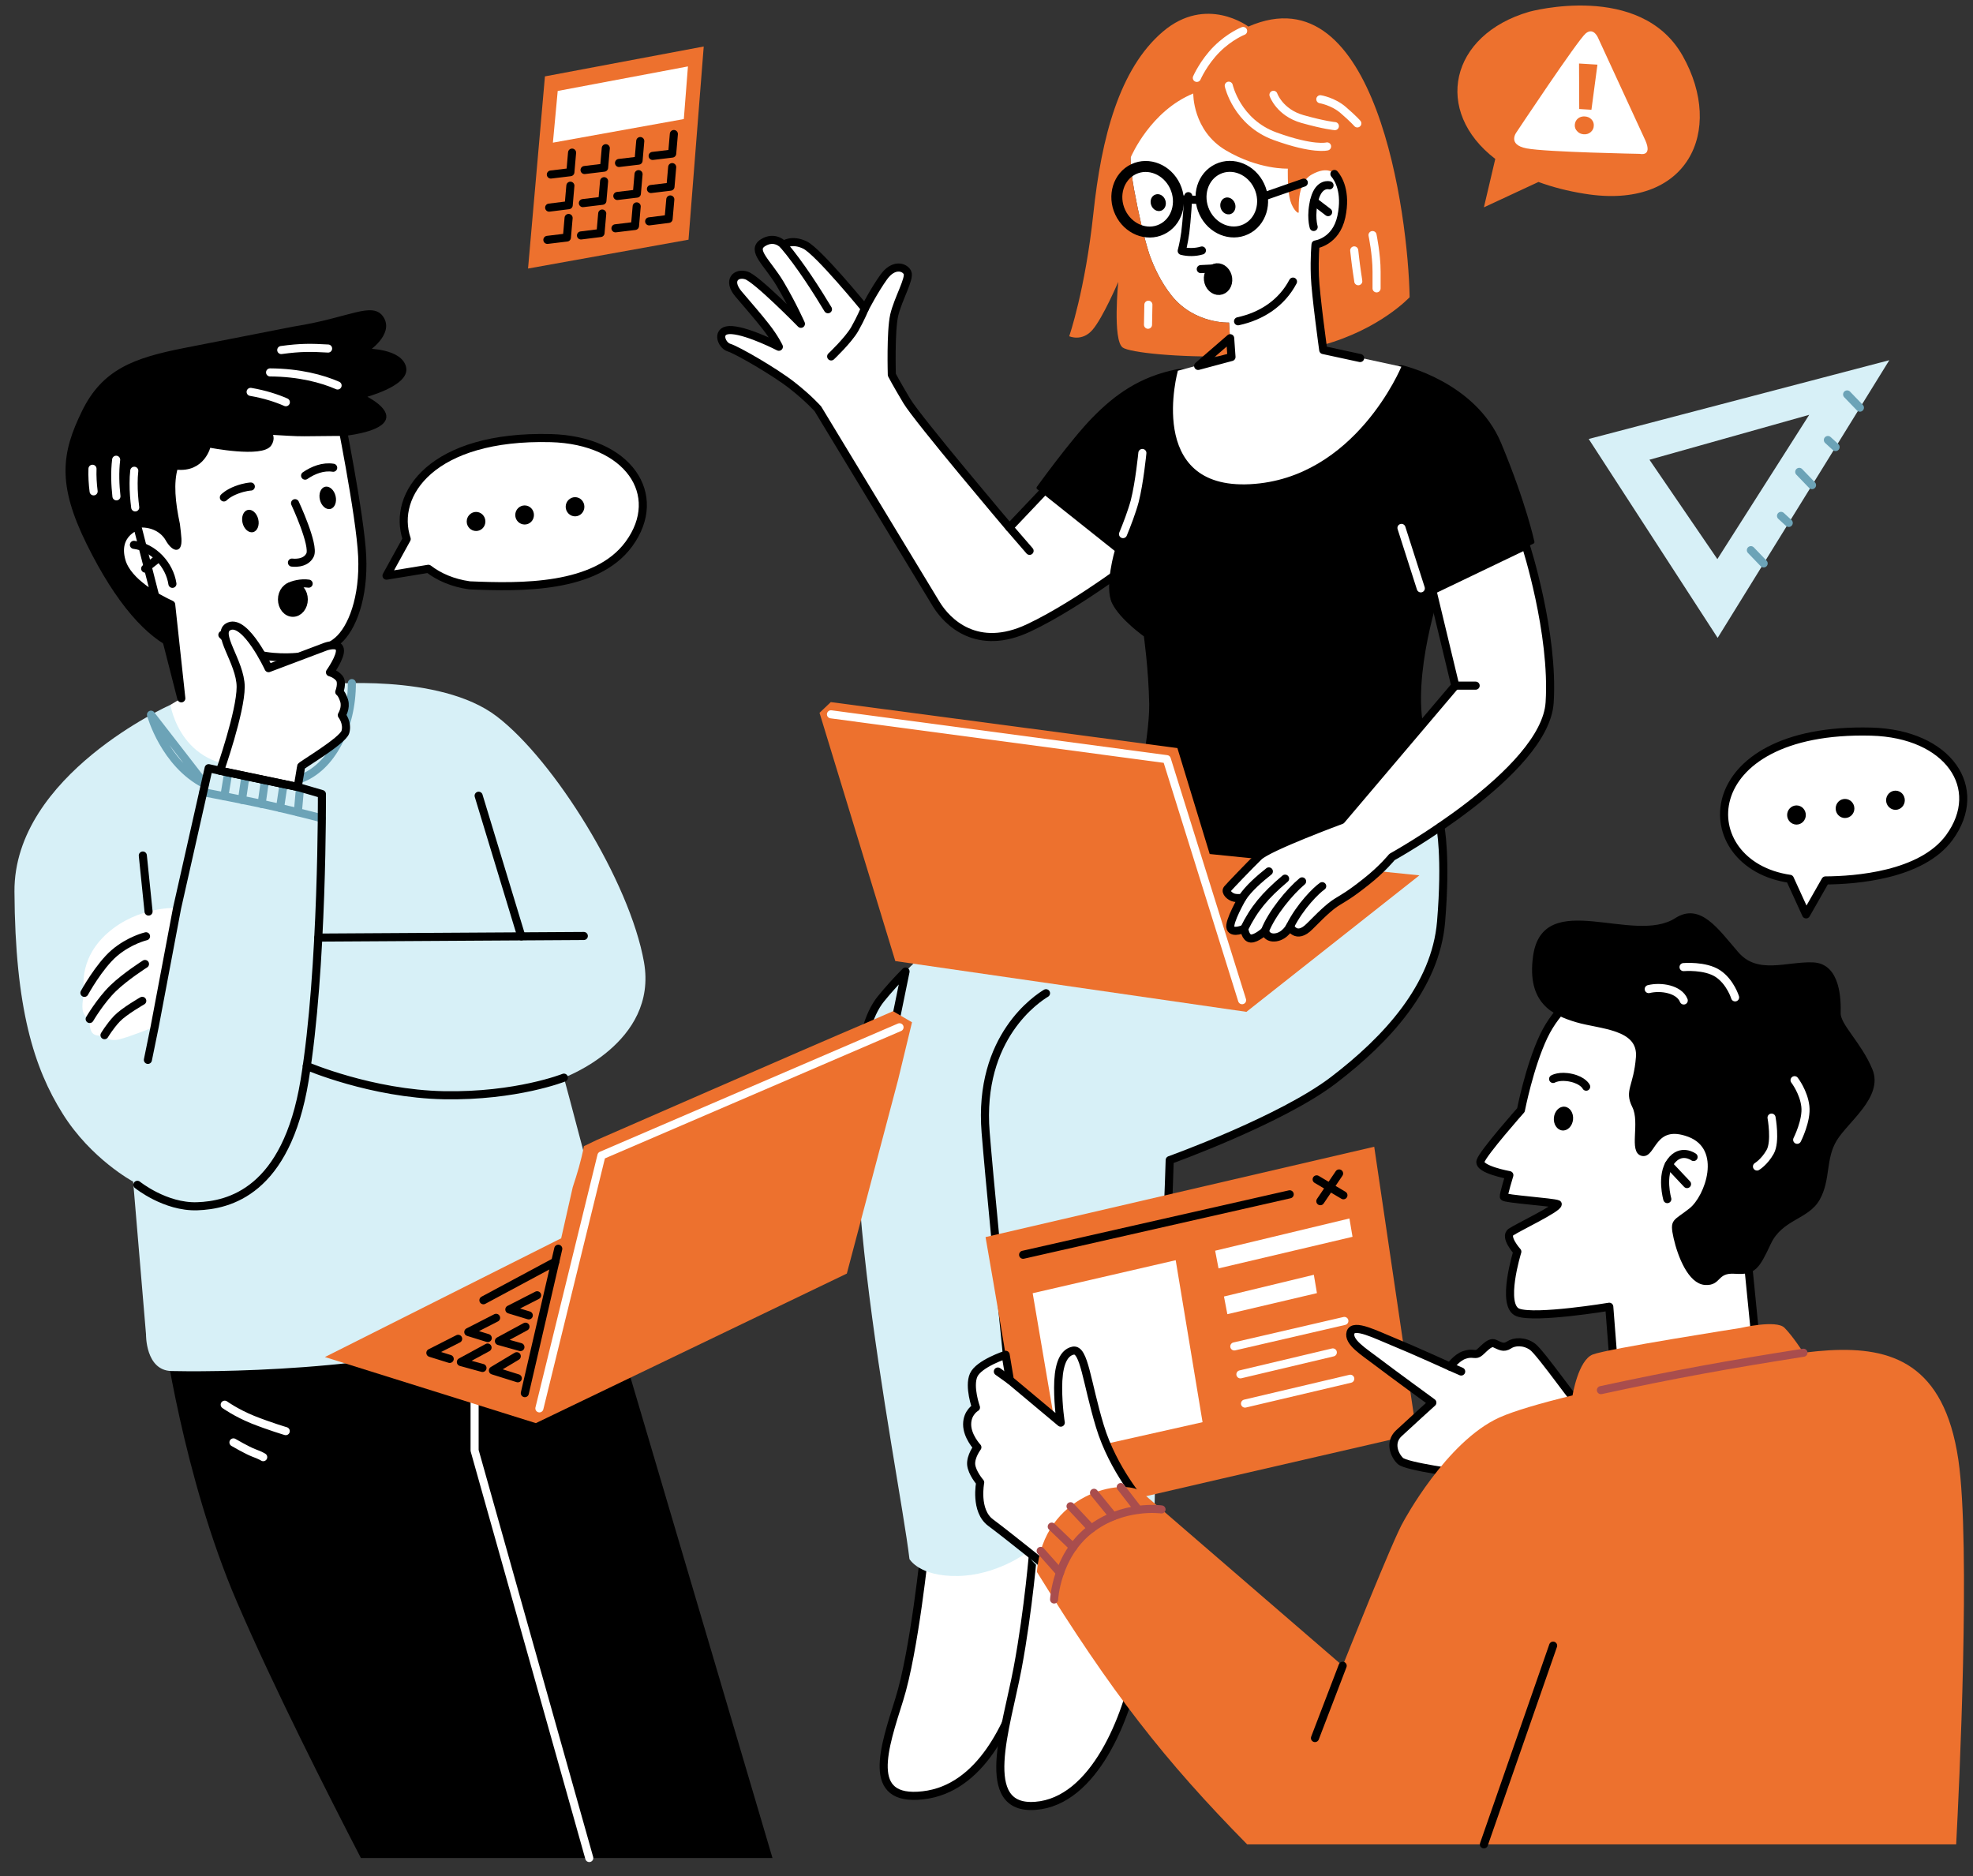 <svg width="122" height="116" viewBox="0 0 122 116" fill="none" xmlns="http://www.w3.org/2000/svg">
<rect x="0" y="0" width="122" height="116" fill="#333333" stroke="none"/>
<path fill-rule="evenodd" clip-rule="evenodd" d="M98.237 27.143L116.825 22.272L106.21 39.442L98.237 27.143ZM101.994 28.427L106.193 34.571L111.872 25.649L101.994 28.427Z" fill="#D7F0F7"/>
<path d="M108.266 34.019L109.055 34.839" stroke="#6CA3B7" stroke-width="0.5" stroke-linecap="round" stroke-linejoin="round"/>
<path d="M110.13 31.898L110.606 32.334" stroke="#6CA3B7" stroke-width="0.5" stroke-linecap="round" stroke-linejoin="round"/>
<path d="M111.256 29.177L112.046 29.997" stroke="#6CA3B7" stroke-width="0.5" stroke-linecap="round" stroke-linejoin="round"/>
<path d="M113.027 27.207L113.503 27.643" stroke="#6CA3B7" stroke-width="0.5" stroke-linecap="round" stroke-linejoin="round"/>
<path d="M114.217 24.388L115.007 25.207" stroke="#6CA3B7" stroke-width="0.5" stroke-linecap="round" stroke-linejoin="round"/>
<path fill-rule="evenodd" clip-rule="evenodd" d="M94.568 0.724C94.568 0.724 101.448 -1.165 104.05 3.456C106.651 8.077 104.387 13.03 97.97 11.978C96.913 11.809 95.967 11.559 95.131 11.251L91.757 12.82L92.46 9.827C88.616 6.886 89.632 2.154 94.568 0.724Z" fill="#ED712E"/>
<path fill-rule="evenodd" clip-rule="evenodd" d="M101.745 8.693L98.83 2.369C98.83 2.369 98.551 1.648 98.052 2.067C97.552 2.486 93.772 8.176 93.772 8.176C93.772 8.176 93.18 8.943 94.399 9.176C95.619 9.408 101.402 9.513 101.402 9.513C101.402 9.513 102.186 9.705 101.745 8.693Z" fill="white"/>
<path fill-rule="evenodd" clip-rule="evenodd" d="M98.777 3.997L97.639 3.927L97.651 6.74L98.406 6.787L98.777 3.997ZM97.93 8.304C98.098 8.316 98.243 8.269 98.359 8.17C98.481 8.066 98.545 7.938 98.551 7.781C98.563 7.63 98.516 7.496 98.412 7.386C98.307 7.275 98.174 7.211 97.999 7.2C97.831 7.188 97.686 7.234 97.57 7.327C97.454 7.426 97.39 7.554 97.378 7.711C97.366 7.862 97.413 8.002 97.523 8.112C97.628 8.228 97.761 8.292 97.93 8.304Z" fill="#ED712E"/>
<path fill-rule="evenodd" clip-rule="evenodd" d="M112.876 54.439C114.705 54.428 118.811 54.137 120.535 51.788C122.776 48.725 120.471 45.365 115.71 45.238C104.631 44.947 104.578 53.457 110.675 54.34L111.68 56.538L112.876 54.439Z" fill="white" stroke="black" stroke-width="0.5" stroke-linecap="round" stroke-linejoin="round"/>
<path fill-rule="evenodd" clip-rule="evenodd" d="M111.088 49.801C111.407 49.801 111.662 50.068 111.662 50.394C111.662 50.719 111.407 50.986 111.088 50.986C110.768 50.986 110.507 50.719 110.507 50.394C110.507 50.068 110.768 49.801 111.088 49.801ZM117.208 48.888C117.527 48.888 117.783 49.155 117.783 49.481C117.783 49.806 117.527 50.074 117.208 50.074C116.888 50.074 116.627 49.806 116.627 49.481C116.627 49.155 116.888 48.888 117.208 48.888ZM114.084 49.4C114.403 49.4 114.665 49.661 114.665 49.992C114.665 50.318 114.403 50.58 114.084 50.58C113.764 50.58 113.509 50.318 113.509 49.992C113.509 49.661 113.764 49.4 114.084 49.4Z" fill="black"/>
<path fill-rule="evenodd" clip-rule="evenodd" d="M38.887 33.641C41.128 30.578 38.823 27.218 34.062 27.09C26.716 26.899 24.219 30.572 25.148 33.328L23.9 35.594L26.49 35.17C27.146 35.676 27.999 36.048 29.033 36.193C32.18 36.327 36.849 36.42 38.887 33.641Z" fill="white" stroke="black" stroke-width="0.5" stroke-linecap="round" stroke-linejoin="round"/>
<path fill-rule="evenodd" clip-rule="evenodd" d="M29.439 31.653C29.759 31.653 30.014 31.921 30.014 32.246C30.014 32.572 29.759 32.833 29.439 32.833C29.12 32.833 28.859 32.572 28.859 32.246C28.859 31.921 29.12 31.653 29.439 31.653ZM35.56 30.741C35.879 30.741 36.135 31.008 36.135 31.334C36.135 31.659 35.879 31.927 35.56 31.927C35.24 31.927 34.979 31.659 34.979 31.334C34.979 31.008 35.24 30.741 35.56 30.741ZM32.442 31.252C32.761 31.252 33.016 31.514 33.016 31.845C33.016 32.171 32.761 32.432 32.442 32.432C32.122 32.432 31.861 32.171 31.861 31.845C31.861 31.514 32.122 31.252 32.442 31.252Z" fill="black"/>
<path fill-rule="evenodd" clip-rule="evenodd" d="M33.696 4.723L32.651 16.605L42.574 14.82L43.515 2.875L33.696 4.723Z" fill="#ED712E"/>
<path fill-rule="evenodd" clip-rule="evenodd" d="M34.486 5.624L34.189 8.821L42.284 7.362L42.539 4.107L34.486 5.624Z" fill="white"/>
<path d="M35.374 9.437L35.269 10.646L34.062 10.792" stroke="black" stroke-width="0.5" stroke-linecap="round" stroke-linejoin="round"/>
<path d="M37.459 9.164L37.354 10.367L36.146 10.513" stroke="black" stroke-width="0.5" stroke-linecap="round" stroke-linejoin="round"/>
<path d="M39.59 8.722L39.485 9.932L38.277 10.077" stroke="black" stroke-width="0.5" stroke-linecap="round" stroke-linejoin="round"/>
<path d="M41.668 8.287L41.564 9.496L40.356 9.641" stroke="black" stroke-width="0.5" stroke-linecap="round" stroke-linejoin="round"/>
<path d="M35.269 11.483L35.165 12.687L33.957 12.838" stroke="black" stroke-width="0.5" stroke-linecap="round" stroke-linejoin="round"/>
<path d="M37.354 11.204L37.249 12.414L36.042 12.559" stroke="black" stroke-width="0.5" stroke-linecap="round" stroke-linejoin="round"/>
<path d="M39.485 10.768L39.38 11.972L38.173 12.117" stroke="black" stroke-width="0.5" stroke-linecap="round" stroke-linejoin="round"/>
<path d="M41.564 10.333L41.459 11.542L40.252 11.687" stroke="black" stroke-width="0.5" stroke-linecap="round" stroke-linejoin="round"/>
<path d="M35.159 13.477L35.054 14.686L33.847 14.832" stroke="black" stroke-width="0.5" stroke-linecap="round" stroke-linejoin="round"/>
<path d="M37.238 13.204L37.133 14.407L35.925 14.558" stroke="black" stroke-width="0.5" stroke-linecap="round" stroke-linejoin="round"/>
<path d="M39.369 12.762L39.264 13.971L38.057 14.117" stroke="black" stroke-width="0.5" stroke-linecap="round" stroke-linejoin="round"/>
<path d="M41.448 12.332L41.343 13.535L40.141 13.687" stroke="black" stroke-width="0.5" stroke-linecap="round" stroke-linejoin="round"/>
<path fill-rule="evenodd" clip-rule="evenodd" d="M65.162 29.724L62.416 32.618C62.416 32.618 56.76 25.945 56.069 24.789C55.378 23.632 55.146 23.173 55.146 23.173C55.146 23.173 55.065 20.505 55.291 19.499C55.523 18.488 56.29 17.209 56.11 16.849C55.93 16.494 55.25 16.296 54.652 17.122C54.054 17.953 53.479 19.075 53.479 19.075C53.479 19.075 50.605 15.552 49.775 15.151C48.95 14.75 48.445 15.14 48.445 15.14C48.445 15.14 47.922 14.541 47.173 15.012C46.43 15.488 47.458 16.244 48.236 17.546C49.008 18.848 49.525 20.022 49.525 20.022C49.525 20.022 46.79 17.226 46.145 17.029C45.507 16.831 44.961 17.343 45.663 18.174C46.366 19.005 46.79 19.476 47.342 20.179C47.899 20.883 48.16 21.441 48.16 21.441C48.16 21.441 46.325 20.493 45.274 20.412C44.229 20.325 44.583 21.342 45.077 21.493C45.571 21.638 47.911 22.993 48.956 23.812C50.007 24.632 50.576 25.283 50.576 25.283L57.892 37.356C58.566 38.46 60.413 40.338 63.618 38.82C66.829 37.309 70.899 34.118 70.899 34.118L65.162 29.724Z" fill="white" stroke="black" stroke-width="0.5" stroke-linecap="round" stroke-linejoin="round"/>
<path fill-rule="evenodd" clip-rule="evenodd" d="M57.196 95.686C57.196 95.686 56.545 102.103 55.605 105.085C54.67 108.067 53.485 111.421 57.074 111.008C60.668 110.601 62.422 106.515 63.2 103.94C63.972 101.365 64.344 99.691 64.344 99.691L63.891 94.703L57.196 95.686Z" fill="white" stroke="black" stroke-width="0.5" stroke-linecap="round" stroke-linejoin="round"/>
<path fill-rule="evenodd" clip-rule="evenodd" d="M63.914 95.616C63.914 95.616 63.612 99.493 62.921 103.161C62.23 106.829 60.424 111.938 64.03 111.659C67.642 111.38 69.703 106.218 70.342 102.725C70.975 99.231 71.132 97.918 71.132 97.918L70.818 93.593L63.914 95.616Z" fill="white" stroke="black" stroke-width="0.5" stroke-linecap="round" stroke-linejoin="round"/>
<path fill-rule="evenodd" clip-rule="evenodd" d="M88.523 48.76C88.9 48.679 89.446 52.957 89.109 56.991C88.772 61.025 85.712 64.297 82.478 66.773C79.249 69.25 72.328 71.732 72.328 71.732C72.107 79.329 71.469 87.083 71.364 94.616C70.696 97.772 64.808 98.72 63.496 96C63.496 96 61.632 97.406 59.24 97.447C56.847 97.493 56.237 96.401 56.237 96.401C55.541 90.571 50.46 66.727 54.467 61.769C59.054 56.107 66.695 52.469 71.927 50.289L88.523 48.76Z" fill="#D7F0F7"/>
<path d="M64.68 61.414C64.198 61.705 60.465 64.082 60.947 70.023C61.429 75.969 63.409 95.023 63.444 95.331" stroke="black" stroke-width="0.5" stroke-linecap="round" stroke-linejoin="round"/>
<path fill-rule="evenodd" clip-rule="evenodd" d="M82.362 24.3L86.653 22.673C86.653 22.673 91.153 23.673 92.727 27.428C94.295 31.188 94.782 33.519 94.782 33.519L89.01 36.333C89.01 36.333 87.147 41.767 87.983 45.255C88.825 48.743 89.219 48.888 88.761 49.812C88.296 50.736 86.119 53.085 79.656 53.928C73.199 54.765 70.47 51.661 70.261 51.196C70.052 50.736 71.201 45.714 71.161 43.535C71.12 41.349 70.824 39.291 70.824 39.291C70.824 39.291 69.337 38.245 68.855 37.257C68.374 36.269 69.041 34.025 69.041 34.025L64.193 30.165C64.193 30.165 66.295 27.242 67.636 25.876C68.977 24.51 70.499 23.376 72.833 22.923C72.833 22.923 73.181 22.894 73.785 22.853C76.695 22.865 82.362 24.3 82.362 24.3Z" fill="black" stroke="black" stroke-width="0.2" stroke-linecap="round" stroke-linejoin="round"/>
<path d="M63.664 34.06L62.416 32.618" stroke="black" stroke-width="0.5" stroke-linecap="round" stroke-linejoin="round"/>
<path d="M51.395 22.039C51.395 22.039 52.463 21.028 52.852 20.348C53.241 19.662 53.479 19.075 53.479 19.075" stroke="black" stroke-width="0.5" stroke-linecap="round" stroke-linejoin="round"/>
<path d="M51.197 19.121C50.559 18.063 49.484 16.355 48.445 15.14" stroke="black" stroke-width="0.5" stroke-linecap="round" stroke-linejoin="round"/>
<path d="M70.638 28.009C70.638 28.009 70.458 29.846 70.168 30.979C69.993 31.636 69.68 32.45 69.442 33.025" stroke="white" stroke-width="0.5" stroke-linecap="round" stroke-linejoin="round"/>
<path fill-rule="evenodd" clip-rule="evenodd" d="M51.371 43.413L50.675 44.075L55.361 59.426L77.072 62.565L87.768 54.125L74.802 52.806L72.804 46.255L51.371 43.413Z" fill="#ED712E"/>
<path d="M51.383 44.168L72.148 46.941L76.805 61.844" stroke="white" stroke-width="0.5" stroke-linecap="round" stroke-linejoin="round"/>
<path fill-rule="evenodd" clip-rule="evenodd" d="M70.127 11.733C70.418 13.285 70.719 14.617 71.068 15.715C71.347 16.506 71.794 17.465 72.456 18.29C73.873 20.046 75.998 19.947 75.998 19.947L76.126 22.045L72.833 22.923C72.833 22.923 70.795 30.276 77.298 29.939C83.802 29.602 86.653 22.673 86.653 22.673L81.828 21.627C81.828 21.627 81.346 18.22 81.305 17.07C81.264 15.913 81.346 15.116 81.346 15.116C81.346 15.116 82.606 14.96 82.942 13.402C83.273 11.85 82.745 11.024 82.513 10.757C85.602 0.399 67.671 -1.426 70.127 11.733Z" fill="white"/>
<path fill-rule="evenodd" clip-rule="evenodd" d="M75.998 19.947C75.998 19.947 73.872 20.046 72.456 18.29C71.794 17.465 71.347 16.506 71.068 15.715C70.719 14.617 70.418 13.285 70.127 11.733C69.994 11.03 69.924 10.373 69.906 9.757C69.97 9.606 71.161 6.857 73.785 5.781C73.785 5.781 73.739 8.071 75.794 9.292C77.85 10.507 79.633 10.426 79.633 10.426C79.633 10.426 79.604 11.495 79.731 12.175C79.853 12.861 80.231 13.204 80.295 13.152C80.359 13.099 80.097 11.356 81.113 10.792C82.13 10.222 82.513 10.757 82.513 10.757C82.745 11.024 83.273 11.85 82.942 13.402C82.606 14.96 81.346 15.116 81.346 15.116C81.346 15.116 81.264 15.913 81.305 17.07C81.34 18.017 81.671 20.487 81.787 21.336C85.335 20.359 87.164 18.377 87.164 18.377C87.077 13.285 85.091 -1.81 77.194 1.643C77.194 1.643 74.593 -0.328 71.904 1.957C69.221 4.247 68.106 8.49 67.607 13.21C67.102 17.936 66.115 20.79 66.115 20.79C66.115 20.79 66.904 21.15 67.555 20.394C68.205 19.639 69.146 17.43 69.146 17.43C69.146 17.43 68.792 21.022 69.419 21.487C69.848 21.801 72.868 22.115 76.126 22.028L75.998 19.947Z" fill="#ED712E"/>
<path d="M81.23 14.035C81.23 14.035 81.009 13.332 81.288 12.303C81.572 11.274 82.211 11.46 82.211 11.46" stroke="black" stroke-width="0.5" stroke-linecap="round" stroke-linejoin="round"/>
<path d="M82.124 13.117L81.253 12.448" stroke="black" stroke-width="0.5" stroke-linecap="round" stroke-linejoin="round"/>
<path fill-rule="evenodd" clip-rule="evenodd" d="M71.445 12.03C71.689 11.943 71.962 12.1 72.055 12.373C72.154 12.652 72.037 12.943 71.794 13.03C71.55 13.111 71.277 12.954 71.184 12.681C71.085 12.402 71.201 12.111 71.445 12.03ZM75.748 12.233C75.992 12.146 76.265 12.303 76.364 12.582C76.456 12.855 76.34 13.146 76.102 13.233C75.858 13.315 75.585 13.163 75.487 12.884C75.394 12.611 75.51 12.315 75.748 12.233Z" fill="black"/>
<path d="M73.478 12.129C73.478 12.129 73.385 13.692 73.292 14.378C73.199 15.058 73.071 15.512 73.071 15.512C73.448 15.611 73.919 15.611 74.32 15.488" stroke="black" stroke-width="0.5" stroke-linecap="round" stroke-linejoin="round"/>
<path d="M71.834 14.18C72.77 13.734 73.138 12.54 72.658 11.513C72.177 10.486 71.029 10.015 70.094 10.461C69.158 10.907 68.789 12.101 69.27 13.128C69.751 14.155 70.899 14.626 71.834 14.18Z" stroke="black" stroke-width="0.678" stroke-linecap="round" stroke-linejoin="round"/>
<path d="M77.04 14.175C77.975 13.729 78.344 12.534 77.863 11.507C77.383 10.48 76.235 10.009 75.299 10.455C74.364 10.901 73.995 12.096 74.476 13.123C74.956 14.15 76.104 14.621 77.04 14.175Z" stroke="black" stroke-width="0.678" stroke-linecap="round" stroke-linejoin="round"/>
<path d="M80.62 11.292L78.059 12.181" stroke="black" stroke-width="0.5" stroke-linecap="round" stroke-linejoin="round"/>
<path d="M72.868 12.326L74.273 12.361" stroke="black" stroke-width="0.5" stroke-linecap="round" stroke-linejoin="round"/>
<path d="M79.952 17.412C79.255 18.738 78.013 19.552 76.555 19.865" stroke="black" stroke-width="0.5" stroke-linecap="round" stroke-linejoin="round"/>
<path d="M75.51 17.907C75.807 17.808 75.962 17.437 75.856 17.079C75.75 16.721 75.423 16.511 75.127 16.61C74.83 16.709 74.675 17.079 74.781 17.438C74.887 17.796 75.213 18.006 75.51 17.907Z" fill="black" stroke="black" stroke-width="0.617" stroke-linecap="round" stroke-linejoin="round"/>
<path d="M74.25 16.639L75.196 16.593" stroke="black" stroke-width="0.5" stroke-linecap="round" stroke-linejoin="round"/>
<path d="M86.659 32.642L87.855 36.379" stroke="white" stroke-width="0.5" stroke-linecap="round" stroke-linejoin="round"/>
<path fill-rule="evenodd" clip-rule="evenodd" d="M88.569 36.501L89.986 42.395L82.937 50.707C82.937 50.707 78.448 52.364 77.838 52.957C77.234 53.544 76.038 54.794 75.887 54.974C75.742 55.154 76.056 55.456 76.329 55.509C76.602 55.561 76.822 55.509 76.822 55.509C76.822 55.509 75.94 57.032 76.091 57.386C76.236 57.746 76.938 57.421 76.938 57.421C76.938 57.421 77.002 58.008 77.345 58.031C77.693 58.049 78.216 57.566 78.216 57.566C78.216 57.566 78.32 58.049 78.901 57.956C79.476 57.863 79.766 57.282 79.766 57.282C79.766 57.282 80.138 58.136 80.986 57.276C83.001 55.23 82.385 56.183 84.475 54.52C85.486 53.724 86.072 52.992 86.072 52.992C86.072 52.992 95.549 47.743 95.822 43.436C96.095 39.134 94.347 33.729 94.347 33.729L88.569 36.501Z" fill="white" stroke="black" stroke-width="0.5" stroke-linecap="round" stroke-linejoin="round"/>
<path d="M81.758 54.794C81.398 55.044 80.411 56.003 79.766 57.282" stroke="black" stroke-width="0.5" stroke-linecap="round" stroke-linejoin="round"/>
<path d="M80.515 54.497C79.766 55.119 78.64 56.468 78.216 57.566" stroke="black" stroke-width="0.5" stroke-linecap="round" stroke-linejoin="round"/>
<path d="M79.464 54.329C78.21 55.386 77.542 56.194 76.938 57.421" stroke="black" stroke-width="0.5" stroke-linecap="round" stroke-linejoin="round"/>
<path d="M78.46 53.881C77.908 54.317 77.2 54.927 76.822 55.509" stroke="black" stroke-width="0.5" stroke-linecap="round" stroke-linejoin="round"/>
<path d="M76.869 1.916C76.869 1.916 76.062 2.224 75.243 3.038C74.424 3.857 74.006 4.816 74.006 4.816" stroke="white" stroke-width="0.5" stroke-linecap="round" stroke-linejoin="round"/>
<path d="M75.98 5.299C75.98 5.299 76.48 7.566 78.849 8.426C81.224 9.286 82.06 9.054 82.06 9.054" stroke="white" stroke-width="0.5" stroke-linecap="round" stroke-linejoin="round"/>
<path d="M78.744 5.863C78.744 5.863 79.122 6.955 80.527 7.357C81.932 7.752 82.542 7.798 82.542 7.798" stroke="white" stroke-width="0.5" stroke-linecap="round" stroke-linejoin="round"/>
<path d="M81.642 6.136C81.642 6.136 82.437 6.264 83.064 6.81C83.697 7.357 83.93 7.63 83.93 7.63" stroke="white" stroke-width="0.5" stroke-linecap="round" stroke-linejoin="round"/>
<path d="M84.87 14.535C84.87 14.535 85.12 15.733 85.12 16.785C85.12 17.831 85.12 17.831 85.12 17.831V17.726" stroke="white" stroke-width="0.5" stroke-linecap="round" stroke-linejoin="round"/>
<path d="M83.738 15.483C83.738 15.483 83.825 16.296 83.906 16.825C83.988 17.349 83.988 17.389 83.988 17.389" stroke="white" stroke-width="0.5" stroke-linecap="round" stroke-linejoin="round"/>
<path d="M71.01 18.842L70.987 20.08" stroke="white" stroke-width="0.5" stroke-linecap="round" stroke-linejoin="round"/>
<path d="M91.246 42.395H89.986" stroke="black" stroke-width="0.5" stroke-linecap="round" stroke-linejoin="round"/>
<path d="M84.104 22.138L81.822 21.644C81.822 21.644 81.346 18.22 81.305 17.07C81.264 15.913 81.346 15.116 81.346 15.116C81.346 15.116 82.606 14.96 82.942 13.402C83.273 11.85 82.745 11.024 82.513 10.757M76.067 20.912L76.149 22.074L74.087 22.626L76.067 20.912Z" stroke="black" stroke-width="0.5" stroke-linecap="round" stroke-linejoin="round"/>
<path d="M72.09 77.666C72.183 75.678 72.27 73.696 72.328 71.732C72.328 71.732 79.249 69.25 82.478 66.773C85.712 64.297 88.772 61.025 89.109 56.991C89.446 52.957 89.063 51.12 89.063 51.12M55.994 60.072C55.454 60.618 54.943 61.182 54.466 61.769C52.899 63.71 52.724 68.546 53.131 74.063L55.994 60.072Z" stroke="black" stroke-width="0.5" stroke-linecap="round" stroke-linejoin="round"/>
<path fill-rule="evenodd" clip-rule="evenodd" d="M97.651 61.502C97.651 61.502 96.333 62.234 95.45 64.082C94.573 65.931 94.045 68.639 94.045 68.639C94.045 68.639 91.716 71.267 91.548 71.79C91.38 72.313 93.331 72.662 93.331 72.662C93.331 72.662 92.965 73.859 92.988 73.993C93.005 74.132 96.071 74.33 96.321 74.458C96.309 74.725 93.876 75.882 93.435 76.178C92.994 76.469 93.824 77.393 93.824 77.393C93.824 77.393 92.779 80.753 93.865 81.154C94.957 81.555 99.509 80.799 99.509 80.799L99.782 84.305L108.527 82.537L107.859 75.818C107.859 75.818 112.261 70.738 110.71 65.617C109.154 60.496 101.774 59.066 97.651 61.502Z" fill="white" stroke="black" stroke-width="0.5" stroke-linecap="round" stroke-linejoin="round"/>
<path d="M96.605 69.899C96.931 69.931 97.229 69.629 97.269 69.223C97.309 68.817 97.076 68.462 96.75 68.43C96.423 68.397 96.126 68.7 96.085 69.106C96.045 69.511 96.278 69.866 96.605 69.899Z" fill="black"/>
<path d="M96.037 66.715C96.037 66.715 96.437 66.477 97.169 66.646C97.906 66.814 98.081 67.192 98.081 67.192" stroke="black" stroke-width="0.5" stroke-linecap="round" stroke-linejoin="round"/>
<path fill-rule="evenodd" clip-rule="evenodd" d="M60.941 76.492C60.941 76.492 64.036 94.163 63.682 94.198C63.333 94.233 87.594 88.652 87.594 88.652L84.975 70.906L60.941 76.492Z" fill="#ED712E"/>
<path fill-rule="evenodd" clip-rule="evenodd" d="M94.893 59.153C94.515 61.967 96.048 62.681 97.494 63.112C98.94 63.542 101.408 63.524 101.257 65.373C101.112 67.215 100.525 67.407 101.025 68.413C101.53 69.424 100.798 71.226 101.553 71.377C102.308 71.522 102.244 69.383 104.427 70.197C106.605 71.017 105.536 73.999 104.532 74.795C103.521 75.597 103.336 75.405 103.585 76.539C103.841 77.672 104.485 79.288 105.432 79.352C106.378 79.416 106.082 78.579 107.278 78.66C108.475 78.742 108.684 78.41 109.415 76.853C110.153 75.301 111.767 75.324 112.435 74.127C113.108 72.929 112.772 71.65 113.486 70.47C114.2 69.296 116.36 67.785 115.686 66.157C115.019 64.53 113.695 63.396 113.718 62.641C113.735 61.885 113.73 59.67 112.104 59.606C110.478 59.543 108.66 60.385 107.412 58.944C106.169 57.508 105.107 55.91 103.638 56.857C100.996 58.554 95.456 54.962 94.893 59.153Z" fill="black" stroke="black" stroke-width="0.2" stroke-linecap="round" stroke-linejoin="round"/>
<path d="M103.098 74.144C103.098 74.144 102.679 72.685 103.307 71.825C103.94 70.965 104.723 71.54 104.723 71.54" stroke="black" stroke-width="0.5" stroke-linecap="round" stroke-linejoin="round"/>
<path d="M104.317 73.214L103.19 72.017" stroke="black" stroke-width="0.5" stroke-linecap="round" stroke-linejoin="round"/>
<path fill-rule="evenodd" clip-rule="evenodd" d="M90.416 91.134C90.416 91.134 86.961 90.687 86.589 90.332C86.217 89.978 85.898 89.193 86.484 88.635C87.077 88.077 88.569 86.728 88.569 86.728C88.569 86.728 85.939 84.81 85.137 84.194C84.33 83.578 83.337 82.979 83.511 82.392C83.692 81.799 85.097 82.537 86.206 82.985C87.315 83.433 89.667 84.502 89.667 84.502C89.667 84.502 90.061 83.95 90.543 83.781C91.031 83.613 91.188 83.799 91.409 83.677C91.635 83.555 92.082 82.921 92.419 83.072C92.756 83.223 92.971 83.386 93.307 83.165C93.638 82.939 94.248 82.904 94.759 83.27C95.27 83.63 97.709 87.147 97.662 86.845C97.61 86.537 90.416 91.134 90.416 91.134Z" fill="white" stroke="black" stroke-width="0.5" stroke-linecap="round" stroke-linejoin="round"/>
<path d="M63.264 77.585L79.749 73.847" stroke="black" stroke-width="0.5" stroke-linecap="round" stroke-linejoin="round"/>
<path d="M81.415 72.923L83.07 73.906" stroke="black" stroke-width="0.5" stroke-linecap="round" stroke-linejoin="round"/>
<path d="M82.803 72.557L81.642 74.272" stroke="black" stroke-width="0.5" stroke-linecap="round" stroke-linejoin="round"/>
<path fill-rule="evenodd" clip-rule="evenodd" d="M63.856 79.963L65.551 89.914L74.36 87.937L72.699 77.922L63.856 79.963Z" fill="white"/>
<path fill-rule="evenodd" clip-rule="evenodd" d="M75.138 77.335L75.347 78.428L83.633 76.475L83.442 75.341L75.138 77.335Z" fill="white"/>
<path fill-rule="evenodd" clip-rule="evenodd" d="M75.684 80.166L75.893 81.259L81.433 79.957L81.241 78.823L75.684 80.166Z" fill="white"/>
<path d="M76.323 83.252L83.128 81.677" stroke="white" stroke-width="0.5" stroke-linecap="round" stroke-linejoin="round"/>
<path d="M76.7 84.979L82.414 83.624" stroke="white" stroke-width="0.5" stroke-linecap="round" stroke-linejoin="round"/>
<path d="M76.985 86.787L83.494 85.252" stroke="white" stroke-width="0.5" stroke-linecap="round" stroke-linejoin="round"/>
<path fill-rule="evenodd" clip-rule="evenodd" d="M70.65 92.942C70.65 92.942 68.826 90.885 68.008 88.176C67.189 85.467 67.044 83.369 66.353 83.514C65.656 83.659 65.429 84.624 65.429 85.804C65.429 86.978 65.592 87.966 65.592 87.966L62.445 85.333L62.184 83.77C62.184 83.77 60.517 84.316 60.203 85.031C59.89 85.746 60.349 87.025 60.349 87.025C60.349 87.025 59.803 87.327 59.803 88.071C59.803 88.821 60.436 89.489 60.436 89.489C60.436 89.489 60.012 90.047 60.052 90.559C60.099 91.076 60.61 91.663 60.61 91.663C60.61 91.663 60.261 93.413 61.26 94.151C62.259 94.889 65.139 97.215 65.139 97.215L70.65 92.942Z" fill="white" stroke="black" stroke-width="0.5" stroke-linecap="round" stroke-linejoin="round"/>
<path fill-rule="evenodd" clip-rule="evenodd" d="M86.775 94.093C86.775 94.093 89.417 89.141 92.715 87.647C93.609 87.246 95.247 86.763 97.239 86.281C97.239 86.281 97.587 84.107 98.487 83.752C99.393 83.398 107.615 82.113 107.615 82.113C107.615 82.113 109.833 81.59 110.339 82.096C110.844 82.596 111.517 83.642 111.517 83.642C112.15 83.566 112.696 83.514 113.12 83.491C116.935 83.281 120.21 84.287 121.093 90.251C121.865 95.511 121.145 110.555 120.959 114.042H77.118C72.014 108.857 68.734 104.672 64.117 97.197C64.5 92.32 69.529 91.344 70.568 92.245L83.024 102.998C83.024 102.998 86.212 94.994 86.775 94.093Z" fill="#ED712E"/>
<path d="M81.311 107.468L83.024 102.998" stroke="black" stroke-width="0.5" stroke-linecap="round" stroke-linejoin="round"/>
<path d="M96.037 101.754L91.757 114.042" stroke="black" stroke-width="0.5" stroke-linecap="round" stroke-linejoin="round"/>
<path d="M65.18 98.9C65.18 98.9 65.313 96.226 67.363 94.605C69.419 92.983 71.823 93.332 71.823 93.332" stroke="#A94D4D" stroke-width="0.5" stroke-linecap="round" stroke-linejoin="round"/>
<path d="M64.349 95.895L65.546 97.243" stroke="#A94D4D" stroke-width="0.5" stroke-linecap="round" stroke-linejoin="round"/>
<path d="M65.035 94.395L66.359 95.668" stroke="#A94D4D" stroke-width="0.5" stroke-linecap="round" stroke-linejoin="round"/>
<path d="M66.196 93.134L67.485 94.512" stroke="#A94D4D" stroke-width="0.5" stroke-linecap="round" stroke-linejoin="round"/>
<path d="M67.648 92.303L68.832 93.756" stroke="#A94D4D" stroke-width="0.5" stroke-linecap="round" stroke-linejoin="round"/>
<path d="M69.302 91.948L70.388 93.355" stroke="#A94D4D" stroke-width="0.5" stroke-linecap="round" stroke-linejoin="round"/>
<path d="M61.702 84.804L62.445 85.333" stroke="black" stroke-width="0.5" stroke-linecap="round" stroke-linejoin="round"/>
<path d="M90.352 84.804L89.667 84.502" stroke="black" stroke-width="0.5" stroke-linecap="round" stroke-linejoin="round"/>
<path d="M104.102 59.798C104.102 59.798 105.438 59.682 106.222 60.199C107 60.717 107.29 61.67 107.29 61.67" stroke="white" stroke-width="0.5" stroke-linecap="round" stroke-linejoin="round"/>
<path d="M109.543 69.104C109.543 69.104 109.816 70.593 109.456 71.226C109.102 71.854 108.643 72.127 108.643 72.127" stroke="white" stroke-width="0.5" stroke-linecap="round" stroke-linejoin="round"/>
<path d="M111.128 70.476C111.128 70.476 111.738 69.279 111.633 68.401C111.529 67.518 110.966 66.791 110.966 66.791" stroke="white" stroke-width="0.5" stroke-linecap="round" stroke-linejoin="round"/>
<path d="M104.114 61.862C103.835 61.158 102.703 60.972 101.948 61.158" stroke="white" stroke-width="0.5" stroke-linecap="round" stroke-linejoin="round"/>
<path d="M98.992 85.955C103.591 84.961 106.878 84.374 111.517 83.642" stroke="#A94D4D" stroke-width="0.5" stroke-linecap="round" stroke-linejoin="round"/>
<path fill-rule="evenodd" clip-rule="evenodd" d="M10.08 82.131C10.08 82.131 11.294 91.245 14.65 99.051C16.897 104.277 20.306 111.002 22.315 114.885H47.766L36.425 76.504L10.08 82.131Z" fill="black"/>
<path fill-rule="evenodd" clip-rule="evenodd" d="M12.072 43.796L10.539 43.581C10.539 43.581 0.847 47.911 0.894 55.131C0.934 62.356 2.107 66.047 3.873 68.86C5.632 71.674 8.233 73.063 8.233 73.063L9.029 82.508C9.029 82.508 8.988 84.735 10.602 84.775C12.217 84.822 24.173 84.903 30.676 82.299C37.18 79.695 37.72 78.562 37.511 77.091C37.302 75.62 34.869 66.634 34.869 66.634C34.869 66.634 40.699 64.495 39.822 59.496C38.939 54.503 34.265 47.005 30.717 44.296C27.175 41.587 20.038 42.325 20.038 42.325C20.038 42.325 16.206 45.453 12.072 43.796Z" fill="#D7F0F7"/>
<path fill-rule="evenodd" clip-rule="evenodd" d="M20.956 25.341C20.956 25.341 22.28 31.845 22.396 34.397C22.512 36.955 21.769 38.861 20.886 39.617C19.998 40.378 18.598 40.593 18.598 40.593L19.127 42.302L20.038 42.325C20.038 42.325 20.793 46.726 15.991 47.319C11.189 47.906 10.539 43.581 10.539 43.581L11.212 43.18L10.585 37.385C9.755 37.001 7.879 36.001 7.513 34.682C7.037 32.979 8.489 32.531 8.489 32.531C8.489 32.531 5.365 25.998 12.542 23.777C19.713 21.557 20.956 25.341 20.956 25.341Z" fill="white"/>
<path fill-rule="evenodd" clip-rule="evenodd" d="M11.026 32.415C11.067 32.77 11.108 33.078 11.119 33.304C11.172 34.217 10.661 33.944 10.341 33.374C10.022 32.804 9.342 32.438 8.489 32.531C8.489 32.531 7.037 32.979 7.513 34.682C7.989 36.391 10.585 37.385 10.585 37.385C10.585 37.385 10.724 38.716 10.875 40.093C9.151 39.349 7.281 37.309 5.452 33.606C3.623 29.904 3.913 28.015 5.156 25.469C6.398 22.917 8.315 22.225 11.41 21.615C14.505 21.005 18.203 20.284 18.203 20.284C21.624 19.749 23.046 18.715 23.639 19.679C24.237 20.644 22.709 21.656 22.709 21.656C22.709 21.656 24.777 21.656 25.015 22.725C25.253 23.795 22.448 24.504 22.448 24.504C22.448 24.504 24.115 25.283 23.732 25.974C23.354 26.66 21.252 26.858 21.252 26.858C21.252 26.858 20.375 26.852 18.813 26.875C18.227 26.881 17.507 26.823 16.729 26.782C16.839 26.974 16.868 27.213 16.694 27.48C16.218 28.224 12.931 27.573 12.931 27.573C12.931 27.573 12.594 29.131 10.893 28.939C10.626 29.863 10.736 31.055 11.026 32.415Z" fill="black" stroke="black" stroke-width="0.2" stroke-linecap="round" stroke-linejoin="round"/>
<path d="M15.647 32.903C15.38 32.968 15.089 32.712 14.998 32.334C14.908 31.955 15.051 31.596 15.319 31.531C15.586 31.467 15.877 31.722 15.968 32.101C16.058 32.48 15.915 32.839 15.647 32.903Z" fill="black"/>
<path d="M20.43 31.47C20.162 31.534 19.871 31.279 19.781 30.901C19.69 30.522 19.833 30.162 20.101 30.098C20.369 30.034 20.659 30.289 20.75 30.668C20.841 31.047 20.697 31.406 20.43 31.47Z" fill="black"/>
<path d="M18.244 31.113C18.244 31.113 19.458 33.717 19.173 34.316C18.883 34.914 18.053 34.786 18.053 34.786" stroke="black" stroke-width="0.5" stroke-linecap="round" stroke-linejoin="round"/>
<path d="M8.28 33.688C9.493 33.839 10.486 34.926 10.661 36.1" stroke="black" stroke-width="0.5" stroke-linecap="round" stroke-linejoin="round"/>
<path d="M8.977 35.158L9.813 34.496" stroke="black" stroke-width="0.5" stroke-linecap="round" stroke-linejoin="round"/>
<path d="M15.509 30.084C15.509 30.084 15.167 30.09 14.627 30.293C14.086 30.497 13.843 30.758 13.843 30.758" stroke="black" stroke-width="0.5" stroke-linecap="round" stroke-linejoin="round"/>
<path d="M20.602 28.922C19.986 28.823 19.365 29.067 18.866 29.41" stroke="black" stroke-width="0.5" stroke-linecap="round" stroke-linejoin="round"/>
<path d="M20.875 23.835C19.922 23.417 18.511 23.039 16.7 23.027" stroke="white" stroke-width="0.5" stroke-linecap="round" stroke-linejoin="round"/>
<path d="M20.288 21.551C19.26 21.493 18.61 21.476 17.391 21.644" stroke="white" stroke-width="0.5" stroke-linecap="round" stroke-linejoin="round"/>
<path d="M17.675 24.87C17.106 24.62 16.38 24.382 15.498 24.231" stroke="white" stroke-width="0.5" stroke-linecap="round" stroke-linejoin="round"/>
<path d="M8.361 31.374C8.303 30.915 8.257 30.392 8.262 29.863C8.262 29.613 8.274 29.357 8.303 29.108" stroke="white" stroke-width="0.5" stroke-linecap="round" stroke-linejoin="round"/>
<path d="M7.2 30.689C7.124 30.014 7.089 29.195 7.182 28.427" stroke="white" stroke-width="0.5" stroke-linecap="round" stroke-linejoin="round"/>
<path d="M5.789 30.381C5.731 29.927 5.702 29.45 5.719 28.985" stroke="white" stroke-width="0.5" stroke-linecap="round" stroke-linejoin="round"/>
<path d="M18.111 37.89C18.483 37.89 18.784 37.521 18.784 37.065C18.784 36.609 18.483 36.24 18.111 36.24C17.739 36.24 17.437 36.609 17.437 37.065C17.437 37.521 17.739 37.89 18.111 37.89Z" fill="black" stroke="black" stroke-width="0.5" stroke-linecap="round" stroke-linejoin="round"/>
<path d="M19.086 36.089C18.633 36.019 18.082 36.152 17.849 36.304" stroke="black" stroke-width="0.5" stroke-linecap="round" stroke-linejoin="round"/>
<path fill-rule="evenodd" clip-rule="evenodd" d="M10.951 56.142L9.563 63.489C9.563 63.489 8.053 64.1 7.362 64.268C6.671 64.437 6.462 64.007 6.462 64.007C6.462 64.007 5.922 64.14 5.702 63.856C5.487 63.577 5.545 63.007 5.545 63.007C5.545 63.007 5.167 62.873 5.109 62.431C5.046 61.99 5.22 61.391 5.22 61.391C5.22 61.391 4.72 59.397 6.648 57.694C8.576 55.997 10.951 56.142 10.951 56.142Z" fill="white"/>
<path d="M8.797 61.885C8.797 61.885 7.676 62.525 7.235 62.984C6.793 63.449 6.462 64.007 6.462 64.007" stroke="black" stroke-width="0.5" stroke-linecap="round" stroke-linejoin="round"/>
<path d="M8.965 59.606C8.965 59.606 7.751 60.374 6.985 61.118C6.218 61.862 5.545 63.007 5.545 63.007" stroke="black" stroke-width="0.5" stroke-linecap="round" stroke-linejoin="round"/>
<path d="M9.029 57.892C9.029 57.892 8.013 58.124 7.066 58.932C6.126 59.74 5.22 61.391 5.22 61.391" stroke="black" stroke-width="0.5" stroke-linecap="round" stroke-linejoin="round"/>
<path d="M34.869 66.634C34.869 66.634 31.942 67.802 27.454 67.721C22.971 67.634 18.97 65.913 18.97 65.913" stroke="black" stroke-width="0.5" stroke-linecap="round" stroke-linejoin="round"/>
<path d="M36.1 57.874L19.684 57.973" stroke="black" stroke-width="0.5" stroke-linecap="round" stroke-linejoin="round"/>
<path d="M29.596 49.202L32.238 57.898" stroke="black" stroke-width="0.5" stroke-linecap="round" stroke-linejoin="round"/>
<path d="M8.831 52.899L9.186 56.363" stroke="black" stroke-width="0.5" stroke-linecap="round" stroke-linejoin="round"/>
<path d="M12.565 48.981C12.565 48.981 15.567 49.556 17.17 49.923C18.773 50.295 19.899 50.597 19.899 50.597" stroke="#6CA3B7" stroke-width="0.5" stroke-linecap="round" stroke-linejoin="round"/>
<path d="M14.116 47.76L13.872 49.237" stroke="#6CA3B7" stroke-width="0.5" stroke-linecap="round" stroke-linejoin="round"/>
<path d="M15.178 47.987L14.963 49.458" stroke="#6CA3B7" stroke-width="0.5" stroke-linecap="round" stroke-linejoin="round"/>
<path d="M16.386 48.237L16.177 49.708" stroke="#6CA3B7" stroke-width="0.5" stroke-linecap="round" stroke-linejoin="round"/>
<path d="M17.536 48.481L17.315 49.958" stroke="#6CA3B7" stroke-width="0.5" stroke-linecap="round" stroke-linejoin="round"/>
<path d="M18.552 48.702L18.418 50.219" stroke="#6CA3B7" stroke-width="0.5" stroke-linecap="round" stroke-linejoin="round"/>
<path d="M29.347 85.996V89.687L36.437 114.885" stroke="white" stroke-width="0.5" stroke-linecap="round" stroke-linejoin="round"/>
<path d="M13.895 86.856C13.895 86.856 14.586 87.356 15.631 87.781C16.682 88.199 17.669 88.49 17.669 88.49" stroke="white" stroke-width="0.5" stroke-linecap="round" stroke-linejoin="round"/>
<path d="M14.435 89.187C14.435 89.187 15.265 89.675 15.695 89.838C16.125 89.995 16.276 90.1 16.276 90.1" stroke="white" stroke-width="0.5" stroke-linecap="round" stroke-linejoin="round"/>
<path d="M20.956 25.341C20.956 25.341 22.28 31.845 22.396 34.397C22.512 36.955 21.769 38.861 20.886 39.617C19.998 40.378 18.598 40.593 18.598 40.593M11.212 43.18L10.585 37.385C9.755 37.001 7.879 36.001 7.513 34.682C7.037 32.979 8.489 32.531 8.489 32.531L11.212 43.18Z" stroke="black" stroke-width="0.5" stroke-linecap="round" stroke-linejoin="round"/>
<path d="M13.75 39.256C13.75 39.256 14.534 40.123 15.892 40.454C17.251 40.785 18.598 40.593 18.598 40.593" stroke="black" stroke-width="0.5" stroke-linecap="round" stroke-linejoin="round"/>
<path d="M18.552 48.167C20.486 47.47 21.757 44.999 21.757 42.238M9.337 44.191C9.337 44.191 10.161 47.22 12.675 48.498L9.337 44.191Z" stroke="#6CA3B7" stroke-width="0.5" stroke-linecap="round" stroke-linejoin="round"/>
<path fill-rule="evenodd" clip-rule="evenodd" d="M13.605 47.656L18.407 48.661C18.407 48.661 18.616 47.464 18.616 47.394C18.616 47.319 21.188 45.819 21.357 45.261C21.519 44.703 21.136 44.22 21.136 44.22C21.136 44.22 21.415 43.779 21.281 43.331C21.142 42.878 20.979 42.785 20.979 42.785C20.979 42.785 21.206 42.215 20.979 41.93C20.747 41.651 20.404 41.57 20.404 41.57C20.404 41.57 21.107 40.582 21.014 40.146C20.921 39.704 20.149 39.977 20.149 39.977L16.607 41.314C16.607 41.314 15.207 38.303 14.18 38.722C13.245 39.099 14.882 40.913 14.882 42.471C14.882 44.023 13.605 47.656 13.605 47.656Z" fill="white" stroke="black" stroke-width="0.5" stroke-linecap="round" stroke-linejoin="round"/>
<path d="M9.145 65.535L9.563 63.489L10.951 56.142L12.565 48.981L12.902 47.499L13.605 47.656L18.407 48.661L19.905 49.097C19.905 49.097 19.969 59.909 18.836 66.797C17.704 73.685 14.156 74.522 12.188 74.586C10.213 74.65 8.495 73.26 8.495 73.26" stroke="black" stroke-width="0.5" stroke-linecap="round" stroke-linejoin="round"/>
<path fill-rule="evenodd" clip-rule="evenodd" d="M20.091 83.909L33.133 87.996L52.364 78.748L55.529 66.785L56.394 63.21L55.221 62.525L53.648 63.21C49.815 64.838 36.901 70.488 36.901 70.488L36.106 70.871C35.937 71.772 35.682 72.598 35.415 73.406L34.7 76.568L34.428 76.702L20.091 83.909Z" fill="#ED712E"/>
<path d="M33.353 87.083L37.191 71.447L55.622 63.519" stroke="white" stroke-width="0.5" stroke-linecap="round" stroke-linejoin="round"/>
<path d="M34.52 77.213L32.453 86.141" stroke="black" stroke-width="0.5" stroke-linecap="round" stroke-linejoin="round"/>
<path d="M29.892 80.398L34.334 78.015" stroke="black" stroke-width="0.5" stroke-linecap="round" stroke-linejoin="round"/>
<path d="M32.018 85.223L30.479 84.74L31.954 83.857" stroke="black" stroke-width="0.5" stroke-linecap="round" stroke-linejoin="round"/>
<path d="M29.834 84.584L28.499 84.217L30.148 83.322" stroke="black" stroke-width="0.5" stroke-linecap="round" stroke-linejoin="round"/>
<path d="M27.808 84.025L26.612 83.653L28.33 82.782" stroke="black" stroke-width="0.5" stroke-linecap="round" stroke-linejoin="round"/>
<path d="M32.18 83.293L30.851 82.921L32.494 82.032" stroke="black" stroke-width="0.5" stroke-linecap="round" stroke-linejoin="round"/>
<path d="M30.16 82.735L28.957 82.363L30.676 81.485" stroke="black" stroke-width="0.5" stroke-linecap="round" stroke-linejoin="round"/>
<path d="M32.697 81.334L31.495 80.968L33.214 80.09" stroke="black" stroke-width="0.5" stroke-linecap="round" stroke-linejoin="round"/>
</svg>
